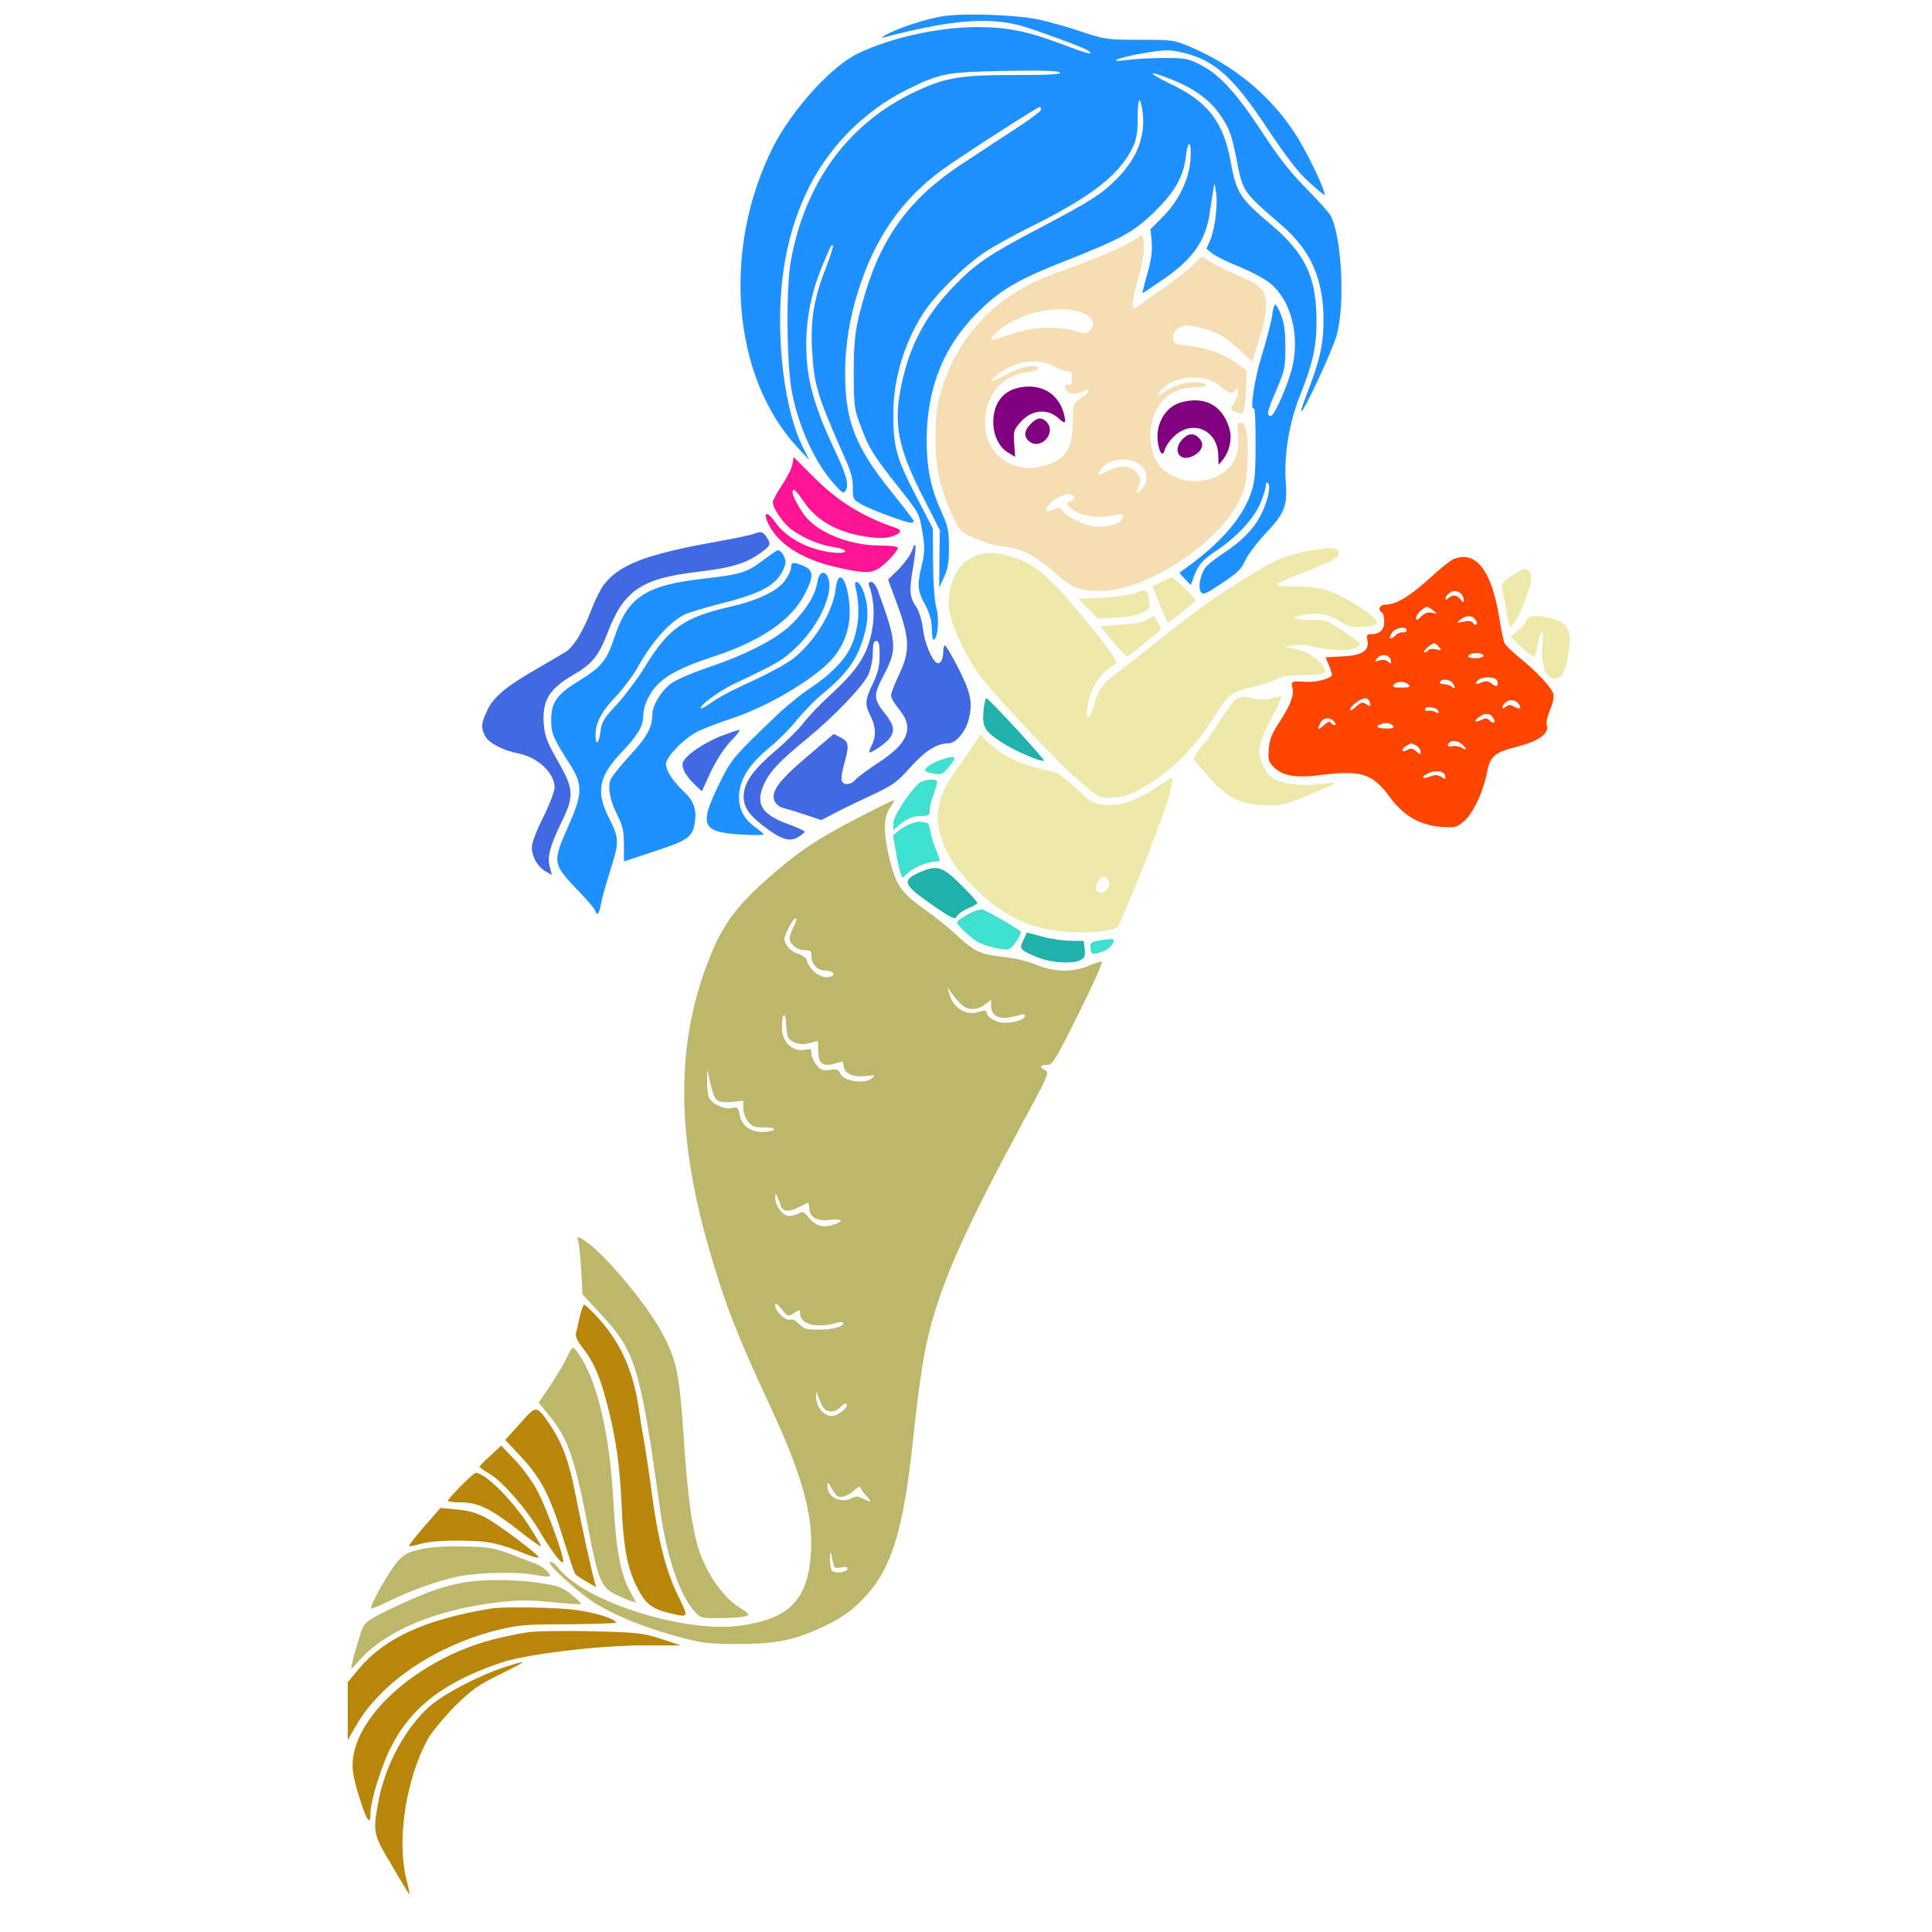 <?xml version="1.0" encoding="UTF-8" standalone="no"?>
<svg
   xmlns:dc="http://purl.org/dc/elements/1.1/"
   xmlns:cc="http://creativecommons.org/ns#"
   xmlns:rdf="http://www.w3.org/1999/02/22-rdf-syntax-ns#"
   xmlns:svg="http://www.w3.org/2000/svg"
   xmlns="http://www.w3.org/2000/svg"
   xmlns:sodipodi="http://sodipodi.sourceforge.net/DTD/sodipodi-0.dtd"
   xmlns:inkscape="http://www.inkscape.org/namespaces/inkscape"
   version="1.0"
   width="850pt"
   height="850pt"
   viewBox="0 0 850 850"
   preserveAspectRatio="xMidYMid meet"
   id="svg98"
   sodipodi:docname="54.svg"
   inkscape:version="0.92.2 5c3e80d, 2017-08-06">
  <defs
     id="defs102" />
  <sodipodi:namedview
     pagecolor="#ffffff"
     bordercolor="#666666"
     borderopacity="1"
     objecttolerance="10"
     gridtolerance="10"
     guidetolerance="10"
     inkscape:pageopacity="0"
     inkscape:pageshadow="2"
     inkscape:window-width="1920"
     inkscape:window-height="978"
     id="namedview100"
     showgrid="false"
     inkscape:zoom="0.83294118"
     inkscape:cx="466.89452"
     inkscape:cy="643.27657"
     inkscape:window-x="0"
     inkscape:window-y="1"
     inkscape:window-maximized="1"
     inkscape:current-layer="svg98" />
  <g
     transform="translate(0,850) scale(0.1,-0.1)"
     fill="#000000"
     stroke="none"
     id="g96">
    <path
       d="M0 4250 l0 -4250 928 0 c618 1 921 4 910 11 -39 22 -232 345 -285 476 -84 208 -113 453 -78 649 38 211 117 391 254 575 79 106 127 160 402 451 182 192 254 284 303 387 53 112 70 200 63 345 -5 126 -15 166 -49 203 -27 29 -17 53 22 53 63 0 140 -49 251 -159 119 -119 190 -215 256 -345 67 -133 80 -197 98 -497 17 -295 36 -405 90 -516 62 -132 172 -215 241 -182 66 32 98 120 98 264 -1 155 -35 267 -182 586 -277 602 -408 1135 -374 1514 34 363 154 637 377 858 37 37 66 69 64 71 -21 18 -61 26 -134 26 -51 0 -99 6 -120 14 -31 13 -35 13 -52 -6 -25 -29 -103 -63 -200 -89 -136 -36 -170 -79 -188 -242 -12 -109 -90 -156 -115 -69 -5 20 -10 47 -10 59 0 35 -61 94 -136 133 -83 42 -136 95 -153 150 -16 53 -9 83 45 194 71 145 60 173 -80 215 -83 25 -128 51 -160 94 -28 37 -26 127 2 184 30 57 114 130 225 192 168 95 185 112 222 218 76 220 161 273 569 351 l198 38 18 54 c9 30 40 93 68 139 29 46 52 88 52 94 0 5 -26 48 -58 96 -197 294 -242 715 -118 1093 64 196 159 352 301 493 172 173 369 277 594 315 25 4 -900 8 -2056 9 l-2103 1 0 -4250z"
       id="path4"
       style="fill:none" />
    <path
       d="M4545 8479 c61 -10 171 -40 245 -65 124 -41 139 -44 180 -35 141 33 350 -29 520 -155 219 -161 382 -425 450 -729 19 -80 23 -131 23 -255 0 -203 -15 -260 -127 -474 -106 -204 -117 -241 -114 -387 2 -128 -7 -155 -70 -221 -20 -21 -33 -40 -30 -43 3 -3 43 2 89 11 46 10 114 18 150 18 83 1 109 -17 109 -75 0 -33 -5 -42 -37 -64 -21 -14 -43 -25 -50 -25 -26 0 -11 -16 44 -47 47 -28 66 -33 120 -33 85 0 114 14 210 104 88 82 131 106 191 106 41 0 93 -32 132 -82 l21 -28 55 31 c49 28 57 30 85 19 58 -24 74 -81 44 -153 -16 -40 -15 -41 35 -52 99 -21 150 -77 150 -164 0 -38 8 -66 31 -109 43 -79 37 -134 -27 -278 -78 -175 -158 -238 -213 -168 -12 15 -21 33 -21 40 0 19 -27 17 -77 -6 -46 -21 -56 -37 -72 -118 -10 -49 -55 -149 -83 -182 -7 -9 -29 -27 -48 -40 -30 -21 -46 -25 -105 -24 -116 2 -223 62 -305 173 -25 33 -48 60 -52 61 -4 0 -76 -28 -160 -62 l-153 -63 -110 0 c-98 0 -116 3 -167 27 -35 16 -78 49 -112 84 -30 32 -58 56 -61 53 -3 -3 -19 -53 -36 -110 -32 -107 -162 -444 -251 -649 -84 -193 -248 -520 -411 -818 -222 -405 -329 -644 -382 -852 -34 -134 -42 -185 -70 -448 -33 -296 -48 -383 -89 -507 -74 -221 -188 -343 -396 -425 -127 -51 -239 -62 -610 -65 -393 -3 -488 -13 -644 -69 -203 -73 -348 -191 -425 -347 -64 -131 -84 -219 -85 -379 0 -127 2 -141 32 -228 18 -51 32 -110 32 -132 l0 -40 3300 0 3300 0 0 4250 0 4250 -2032 -1 -2033 -1 110 -19z"
       id="path6"
       style="fill:none" />
    <path
       d="M4150 8429 c-71 -11 -196 -51 -250 -81 -19 -10 -26 -16 -14 -13 302 79 467 92 616 49 76 -23 271 -95 286 -107 29 -22 -1 -15 -114 28 -154 58 -242 76 -378 76 -169 -1 -377 -47 -521 -116 -117 -56 -290 -247 -374 -412 -226 -450 -181 -1011 109 -1323 l51 -55 -31 62 c-45 93 -78 236 -91 391 -23 281 11 513 106 719 90 195 249 360 440 456 151 75 175 80 433 85 163 3 237 1 245 -7 8 -8 -45 -11 -197 -11 -239 0 -305 -11 -432 -70 -299 -138 -492 -400 -555 -750 -21 -112 -18 -450 4 -568 29 -159 104 -322 190 -415 34 -38 39 -40 48 -24 15 26 3 69 -57 195 -69 147 -103 255 -113 362 -14 156 10 302 77 455 29 68 30 70 37 64 2 -3 -13 -50 -34 -105 -50 -126 -66 -225 -58 -357 9 -153 22 -195 144 -472 27 -59 36 -93 35 -131 0 -51 0 -52 46 -77 46 -24 190 -77 211 -77 6 0 11 3 11 8 0 4 -45 63 -101 132 -156 195 -200 307 -201 515 0 121 19 244 58 366 72 229 189 399 364 528 66 50 425 281 435 281 3 0 5 -6 5 -12 0 -7 -49 -44 -108 -82 -59 -39 -163 -107 -232 -152 -231 -150 -357 -318 -434 -576 -43 -144 -50 -197 -50 -353 1 -142 2 -154 31 -230 36 -98 58 -132 161 -262 97 -122 97 -121 111 -209 10 -59 10 -82 -3 -138 -22 -93 -20 -113 14 -176 21 -41 29 -69 30 -108 0 -31 4 -51 9 -47 18 11 24 94 10 143 -8 28 -13 107 -14 197 l-1 150 -75 145 c-84 161 -99 215 -99 359 0 152 48 312 132 443 53 82 184 212 273 270 39 26 135 79 215 118 249 124 375 222 431 337 19 39 24 64 24 131 0 90 10 108 21 36 16 -109 -21 -208 -111 -299 -69 -70 -112 -97 -335 -215 -231 -121 -290 -161 -391 -267 -119 -125 -188 -257 -223 -426 -36 -171 -16 -274 91 -486 l78 -154 -2 -126 -1 -126 21 45 c17 35 22 64 22 130 0 75 -4 94 -32 156 -48 105 -66 192 -66 319 0 230 78 421 235 571 96 93 172 136 372 215 249 98 306 129 398 220 86 84 125 153 135 239 9 79 26 74 21 -7 -5 -90 -50 -184 -123 -258 l-53 -53 5 -58 c3 -44 -2 -80 -20 -141 -13 -46 -22 -83 -20 -83 1 0 46 30 98 66 128 89 183 171 199 299 4 28 10 66 13 85 l6 35 7 -40 c9 -50 -4 -158 -25 -210 l-17 -39 27 -22 c15 -12 71 -39 123 -60 56 -23 112 -54 137 -76 86 -76 123 -224 91 -361 -17 -74 -79 -217 -94 -217 -21 0 -18 17 21 108 39 91 42 103 42 192 0 69 -5 108 -18 143 -10 26 -22 47 -26 47 -5 0 -11 -21 -14 -47 -3 -27 -23 -102 -43 -168 -35 -111 -57 -254 -37 -242 4 3 8 -68 7 -156 0 -138 -4 -170 -21 -219 -43 -118 -143 -228 -312 -346 -3 -1 7 -15 22 -29 l26 -27 11 30 c20 58 39 80 107 125 91 62 166 145 192 214 12 31 21 63 21 72 0 11 3 13 9 7 14 -13 -3 -84 -33 -142 -32 -61 -85 -115 -168 -169 -37 -24 -73 -54 -79 -66 -21 -37 -28 -85 -15 -102 9 -13 22 -8 93 40 67 44 86 63 102 100 11 24 51 78 89 118 83 87 97 122 89 224 -9 118 15 266 63 384 56 140 73 215 72 334 -1 188 -51 291 -200 417 -137 115 -152 139 -177 274 -32 178 -100 266 -265 345 -108 52 -104 63 6 19 95 -38 162 -86 207 -148 45 -64 55 -89 77 -202 28 -144 27 -143 199 -291 131 -113 186 -242 184 -429 -1 -99 -19 -176 -77 -322 -14 -38 -24 -68 -21 -68 13 0 139 272 157 339 36 136 21 428 -27 521 -7 14 -56 68 -107 120 -69 70 -121 135 -192 244 -114 174 -188 256 -271 299 -55 29 -68 32 -160 32 -55 0 -126 -4 -159 -8 -103 -15 -53 9 60 28 89 16 115 17 162 7 150 -31 234 -104 389 -339 82 -123 134 -191 181 -233 36 -33 67 -59 69 -57 9 10 -77 190 -130 271 -109 166 -265 296 -456 378 -75 32 -79 33 -226 33 -146 0 -153 1 -260 37 -60 20 -146 44 -190 53 -95 20 -324 28 -415 14z"
       id="path8"
       style="fill:#1e90ff" />
    <path
       d="M4995 7448 c-50 -33 -149 -76 -283 -125 -151 -54 -207 -81 -288 -139 -135 -95 -237 -241 -285 -409 -18 -63 -23 -105 -23 -200 -1 -133 17 -215 74 -343 30 -67 33 -70 98 -100 39 -18 90 -33 122 -36 79 -6 138 -36 226 -112 81 -71 110 -83 204 -84 198 -1 516 204 610 393 28 57 34 81 38 161 6 124 -3 186 -28 186 -16 0 -18 -6 -13 -54 7 -69 -9 -117 -52 -155 -65 -56 -166 -64 -248 -18 -49 28 -77 74 -84 139 -14 137 64 241 183 243 60 1 79 11 40 21 -41 10 -111 -5 -151 -32 -48 -32 -55 -30 -20 6 59 61 194 67 255 10 34 -32 56 -38 63 -17 2 6 8 9 12 5 9 -8 -13 -69 -29 -80 -5 -4 2 -12 17 -19 17 -8 31 -9 36 -3 5 5 11 48 13 96 l3 88 -49 35 c-58 41 -130 66 -211 74 -56 6 -60 8 -63 33 -2 20 4 31 23 44 24 15 34 16 81 6 77 -16 119 -38 185 -99 l58 -54 30 96 c19 59 31 116 31 151 0 69 -18 88 -126 133 -42 18 -94 43 -116 57 l-40 26 -42 -40 c-22 -22 -75 -62 -116 -91 -41 -28 -90 -63 -107 -77 -29 -23 -33 -24 -39 -10 -4 10 3 50 15 89 29 100 40 162 32 195 l-6 29 -30 -19z m-253 -318 c61 -17 81 -48 55 -83 -12 -17 -16 -17 -77 -1 -84 21 -181 15 -280 -19 -41 -14 -77 -23 -79 -21 -8 7 34 46 77 71 94 55 218 77 304 53z m-99 -245 c26 -13 53 -22 60 -19 9 3 13 -6 13 -30 0 -22 -4 -32 -12 -29 -19 7 -26 -14 -9 -30 15 -15 54 -11 86 9 7 4 10 1 7 -7 -2 -8 -19 -23 -36 -34 -31 -20 -31 -22 -32 -98 0 -122 -32 -171 -129 -197 -160 -43 -287 82 -251 246 22 97 88 157 185 167 49 5 60 27 13 27 -18 0 -62 -14 -98 -32 -89 -44 -87 -44 -65 -18 11 13 43 33 70 46 68 32 137 32 198 -1z m358 -420 c51 -27 58 -88 15 -124 -19 -16 -20 -11 -5 23 10 20 9 30 -5 50 -23 37 -75 44 -126 17 -50 -26 -53 -26 -40 -1 25 46 105 63 161 35z m-274 -152 c2 -6 -5 -14 -17 -18 -17 -5 -19 -9 -9 -22 34 -40 120 -57 202 -40 30 7 37 5 37 -8 0 -26 -67 -48 -123 -41 -51 6 -130 45 -145 72 -7 13 -13 13 -35 3 -35 -16 -45 -5 -21 22 36 40 102 59 111 32z"
       id="path10"
       style="fill:#f5deb3" />
    <path
       d="M4466 6790 c-60 -18 -96 -73 -96 -147 0 -58 26 -112 67 -135 l29 -18 -4 59 c-4 54 -2 60 28 94 48 55 119 62 168 16 29 -27 34 -22 22 23 -26 94 -113 138 -214 108z"
       id="path12"
       style="fill:#800080" />
    <path
       d="M4535 6635 c-31 -30 -32 -59 -4 -79 52 -36 118 43 73 88 -22 22 -41 20 -69 -9z"
       id="path14"
       style="fill:#800080" />
    <path
       d="M5194 6729 c-69 -20 -113 -99 -99 -180 8 -47 22 -59 30 -26 4 14 21 39 39 56 81 79 195 30 196 -84 l1 -40 19 23 c29 35 41 90 30 132 -29 106 -109 150 -216 119z"
       id="path16"
       style="fill:#800080" />
    <path
       d="M5202 6567 c-46 -49 -11 -103 47 -73 42 22 52 54 25 80 -22 22 -47 20 -72 -7z"
       id="path18"
       style="fill:#800080" />
    <path
       d="M3486 6457 c-3 -18 -24 -59 -46 -92 -22 -33 -40 -66 -40 -74 0 -28 49 -98 87 -124 55 -38 123 -66 182 -74 62 -9 68 -29 8 -25 -108 8 -214 61 -265 133 -45 65 -61 39 -18 -30 48 -75 143 -132 276 -164 113 -27 154 -30 187 -13 32 16 93 80 93 96 0 6 -35 10 -79 10 -138 0 -284 61 -338 142 -38 57 -54 96 -43 103 5 3 25 -19 44 -49 58 -86 147 -137 276 -157 55 -8 83 -8 112 0 41 13 49 28 21 38 -149 50 -260 119 -369 230 l-82 82 -6 -32z"
       id="path20"
       style="fill:#ff1493" />
    <path
       d="M3315 6151 c-11 -5 -98 -23 -194 -40 -284 -52 -399 -98 -464 -183 -14 -18 -40 -70 -57 -115 -34 -89 -74 -155 -107 -178 -12 -8 -66 -40 -120 -71 -142 -81 -202 -129 -229 -189 -28 -58 -29 -76 -9 -114 15 -30 81 -64 146 -76 84 -16 159 -86 159 -149 0 -17 -22 -75 -50 -131 -30 -60 -50 -113 -50 -133 0 -42 24 -84 61 -106 l27 -16 -9 35 c-12 44 -1 90 51 197 57 117 55 146 -16 270 -45 79 -57 109 -61 156 -10 107 21 160 128 222 85 50 113 84 152 186 71 186 149 239 394 268 145 17 208 35 270 77 54 38 57 43 37 74 -17 26 -26 29 -59 16z"
       id="path22"
       style="fill:#4169e1" />
    <path
       d="M4012 6076 c-7 -19 -34 -55 -59 -81 l-46 -45 31 -83 c66 -176 68 -228 17 -336 -19 -40 -35 -81 -35 -91 0 -10 16 -37 35 -60 68 -81 42 -149 -87 -233 -46 -30 -92 -64 -102 -75 -22 -26 -54 -29 -63 -7 -3 9 2 42 11 74 23 82 21 98 -15 116 l-31 16 -115 -98 c-128 -108 -163 -157 -145 -198 7 -14 23 -27 39 -30 15 -4 59 -17 97 -30 l69 -23 66 34 c36 19 110 54 163 79 85 40 104 53 163 119 67 74 118 106 169 106 30 0 72 48 86 98 21 77 13 120 -42 229 -29 57 -56 103 -60 103 -5 0 -8 -12 -8 -27 0 -35 -14 -58 -29 -49 -23 14 -54 91 -61 152 -4 35 -17 76 -27 91 -31 44 -34 71 -17 170 17 101 16 134 -4 79z"
       id="path24"
       style="fill:#4169e1" />
    <path
       d="M5800 6083 c-124 -19 -174 -37 -274 -98 -164 -99 -248 -158 -405 -284 -80 -64 -170 -134 -198 -155 -68 -49 -89 -76 -108 -141 -21 -73 -40 -84 -31 -19 14 90 55 154 124 193 13 8 -6 36 -121 179 -177 220 -247 276 -380 304 -70 15 -128 -1 -173 -46 -42 -42 -68 -129 -59 -195 9 -64 61 -182 119 -270 54 -81 342 -390 460 -492 74 -64 82 -69 126 -69 63 0 101 14 191 71 94 60 191 160 257 264 75 119 87 130 171 149 40 9 91 26 112 36 29 15 58 20 123 20 48 0 88 5 91 10 19 30 -58 93 -128 105 l-42 8 35 8 c23 5 54 3 91 -7 72 -18 169 -18 194 0 17 12 12 17 -61 67 -71 47 -84 53 -129 52 -27 -1 -61 1 -75 4 -25 6 -25 6 5 13 72 18 127 11 176 -21 41 -26 55 -30 106 -27 87 4 80 27 -27 95 -105 66 -160 83 -267 83 -121 0 -118 4 72 77 98 38 121 53 112 77 -6 16 -31 18 -87 9z"
       id="path26"
       style="fill:#eee8aa" />
    <path
       d="M3357 6035 c-71 -54 -97 -62 -262 -81 -252 -28 -332 -80 -390 -253 -35 -106 -57 -134 -154 -194 -102 -62 -126 -96 -126 -177 0 -57 9 -78 85 -197 54 -86 53 -128 -9 -266 -72 -163 -71 -167 45 -288 41 -42 74 -82 74 -88 0 -6 4 -11 9 -11 5 0 11 19 15 43 4 23 23 91 42 151 39 122 39 137 -7 228 -59 117 -45 183 60 293 66 69 91 111 91 155 0 43 25 99 63 138 41 43 116 81 242 122 214 70 350 163 408 281 39 77 36 102 -12 121 -42 17 -51 15 -51 -11 0 -9 -11 -33 -25 -53 -32 -47 -118 -89 -245 -118 -200 -46 -269 -94 -371 -261 -33 -54 -90 -130 -126 -169 -56 -60 -66 -77 -71 -116 -6 -55 -22 -69 -22 -19 0 55 25 103 88 169 32 34 73 88 92 121 68 122 141 204 211 241 18 9 92 31 166 50 190 48 251 86 278 172 6 22 -17 63 -34 61 -3 0 -32 -20 -64 -44z"
       id="path28"
       style="fill:#1e90ff" />
    <path
       d="M6394 6040 c-12 -5 -60 -43 -105 -85 -88 -79 -147 -115 -192 -115 -27 0 -38 -22 -17 -35 6 -3 10 -22 10 -40 0 -36 -20 -55 -59 -55 -17 0 -20 -5 -15 -28 9 -45 -24 -66 -111 -70 l-73 -4 14 -34 c8 -18 14 -38 14 -43 0 -15 -66 -33 -113 -31 -65 4 -68 3 -61 -25 8 -33 -8 -77 -58 -153 -32 -49 -43 -76 -46 -117 -4 -47 -1 -57 21 -79 39 -39 94 -49 195 -37 193 24 239 10 319 -99 60 -81 133 -122 227 -128 56 -4 65 -2 96 24 39 33 83 124 100 206 16 83 31 96 135 123 96 25 142 58 130 96 -3 10 3 39 14 65 13 29 18 56 15 71 -7 28 -72 97 -152 162 -29 24 -57 51 -62 60 -5 10 -16 61 -24 114 -34 209 -103 297 -202 257z m34 -152 c7 -7 12 -19 12 -27 -1 -14 -3 -13 -14 2 -15 20 -37 22 -54 5 -7 -7 -12 -8 -12 -2 0 15 22 34 40 34 9 0 21 -5 28 -12z m-122 -74 c18 -15 18 -15 -6 -10 -17 4 -32 -1 -47 -16 -19 -18 -23 -19 -23 -5 0 14 35 47 50 47 4 0 15 -7 26 -16z m184 -39 c7 -9 10 -19 6 -22 -4 -4 -11 -1 -15 6 -6 9 -19 11 -42 6 -32 -7 -33 -6 -14 9 26 20 49 20 65 1z m-302 -50 c-1 -5 -9 -9 -16 -7 -8 2 -23 -4 -33 -14 -25 -23 -33 -14 -13 15 16 22 68 27 62 6z m143 -72 c13 -15 11 -16 -13 -10 -15 4 -30 3 -33 -3 -3 -5 -12 -10 -18 -10 -13 1 30 40 43 40 4 0 14 -7 21 -17z m196 -38 c1 -5 -13 -10 -32 -11 -19 0 -35 3 -35 7 0 19 61 22 67 4z m-408 -20 c3 -17 1 -17 -12 -6 -10 8 -25 10 -39 5 -21 -6 -21 -5 -9 10 18 22 55 17 60 -9z m468 -90 c8 -24 -5 -30 -24 -13 -12 11 -25 13 -38 8 -31 -13 -39 -11 -25 5 17 20 79 20 87 0z m-199 -7 c7 -7 12 -16 12 -22 0 -6 -5 -5 -12 2 -7 7 -23 12 -36 12 -13 0 -20 4 -17 10 8 14 38 13 53 -2z m-190 -11 c8 -10 1 -12 -33 -12 -33 0 -41 3 -33 13 14 16 53 16 66 -1z m-170 -80 c3 -16 1 -17 -17 -5 -17 11 -24 9 -46 -12 -14 -13 -25 -19 -25 -12 0 16 51 53 69 50 9 -2 17 -11 19 -21z m652 -2 c17 -21 6 -29 -18 -14 -17 10 -23 10 -36 0 -19 -16 -22 -1 -4 17 17 17 43 15 58 -3z m-352 -33 c3 -11 0 -12 -14 -4 -11 5 -25 7 -31 5 -7 -3 -13 1 -13 7 0 16 52 8 58 -8z m242 -32 c12 -22 1 -27 -18 -8 -9 9 -18 9 -37 0 -29 -13 -33 -5 -7 14 25 19 50 17 62 -6z m-700 -15 c8 -9 9 -15 2 -15 -6 0 -14 5 -17 11 -5 7 -16 2 -31 -12 -26 -24 -30 -20 -14 12 13 23 43 25 60 4z m258 -18 c8 -10 2 -12 -29 -12 -38 0 -51 8 -26 18 22 10 44 7 55 -6z m306 -83 c22 -21 20 -27 -5 -13 -12 6 -30 9 -40 6 -19 -5 -25 3 -12 16 11 12 41 7 57 -9z m-203 -4 c10 -6 19 -18 19 -27 0 -14 -2 -14 -19 1 -15 14 -24 15 -40 6 -26 -13 -29 4 -3 19 21 13 20 13 43 1z m127 -133 c3 -16 1 -17 -17 -5 -16 10 -27 10 -51 1 -35 -13 -41 -1 -7 15 32 16 71 10 75 -11z"
       id="path30"
       style="fill:#ff4500" />
    <path
       d="M6670 5979 c-64 -39 -69 -46 -58 -87 6 -20 14 -62 17 -92 3 -30 11 -55 16 -54 30 1 107 203 89 231 -15 25 -25 25 -64 2z"
       id="path32"
       style="fill:#eee8aa" />
    <path
       d="M3596 5939 c-9 -57 -49 -122 -114 -186 -67 -65 -196 -132 -374 -192 -79 -27 -140 -55 -162 -73 -40 -33 -76 -94 -76 -130 0 -58 -23 -100 -100 -183 -44 -48 -83 -97 -86 -111 -10 -38 2 -91 33 -152 23 -46 28 -69 28 -129 0 -40 0 -73 0 -73 0 0 61 20 135 45 144 47 165 61 176 121 11 58 -3 100 -47 141 -49 46 -79 93 -79 122 0 32 84 117 144 145 28 13 93 38 145 55 165 54 382 185 450 271 53 67 75 142 68 230 -10 116 -49 163 -60 72 -12 -105 -95 -239 -192 -313 -30 -22 -110 -66 -177 -96 -68 -30 -145 -70 -171 -89 -27 -20 -51 -33 -53 -31 -11 11 82 79 153 112 185 87 209 101 274 165 73 72 128 172 137 247 8 74 -40 104 -52 32z"
       id="path34"
       style="fill:#1e90ff" />
    <path
       d="M5108 5940 l-37 -20 31 -77 c17 -43 33 -80 34 -82 3 -4 124 90 124 96 0 10 -94 103 -104 103 -6 -1 -28 -10 -48 -20z"
       id="path36"
       style="fill:#eee8aa" />
    <path
       d="M3764 5915 c23 -92 14 -194 -25 -269 -29 -57 -92 -119 -174 -173 -38 -25 -106 -80 -150 -122 -190 -182 -198 -191 -253 -304 -90 -186 -75 -211 126 -220 39 -2 72 -1 72 2 0 3 -18 18 -39 33 -51 36 -75 87 -69 148 7 69 49 132 132 200 40 33 96 89 124 125 29 35 80 88 115 116 111 92 154 156 183 270 17 66 13 128 -11 187 -17 38 -40 44 -31 7z"
       id="path38"
       style="fill:#1e90ff" />
    <path
       d="M3823 5926 c22 -57 27 -138 12 -207 -20 -100 -63 -166 -173 -268 -52 -47 -109 -107 -128 -133 -19 -25 -72 -78 -118 -117 -96 -82 -136 -134 -143 -189 -7 -54 15 -92 87 -147 77 -59 113 -70 151 -48 16 10 29 20 29 24 0 4 -34 19 -75 34 -114 42 -142 88 -105 172 26 58 66 101 190 203 121 99 246 230 271 283 10 24 19 65 19 95 0 39 4 52 15 52 12 0 15 -14 15 -62 0 -49 -7 -77 -30 -126 -35 -75 -36 -90 -10 -142 24 -47 25 -90 5 -130 -9 -17 -13 -30 -9 -30 14 0 75 43 89 63 23 33 18 58 -20 106 -53 67 -54 81 -6 172 59 113 57 142 -29 377 -7 17 -19 32 -27 32 -9 0 -13 -6 -10 -14z"
       id="path40"
       style="fill:#4169e1" />
    <path
       d="M5000 5892 c-20 -8 -83 -17 -145 -21 l-109 -6 41 -44 42 -43 78 4 c49 2 92 11 117 22 36 18 38 21 32 54 -7 47 -15 52 -56 34z"
       id="path42"
       style="fill:#eee8aa" />
    <path
       d="M5045 5773 c-18 -10 -66 -19 -118 -22 l-88 -6 57 -68 c31 -37 60 -67 65 -65 4 2 40 29 78 61 l71 58 -15 30 c-9 16 -17 29 -18 29 -1 -1 -15 -8 -32 -17z"
       id="path44"
       style="fill:#eee8aa" />
    <path
       d="M6715 5770 c-3 -10 -20 -31 -38 -46 l-31 -26 46 -44 c26 -24 51 -44 56 -44 5 0 12 22 16 50 4 27 12 52 18 56 8 5 9 -9 4 -50 -12 -102 24 -173 74 -146 21 11 35 54 45 140 8 70 -13 102 -79 119 -69 17 -104 14 -111 -9z"
       id="path46"
       style="fill:#eee8aa" />
    <path
       d="M5443 5427 c-13 -7 -43 -46 -68 -86 -25 -41 -64 -96 -86 -122 -23 -27 -39 -53 -37 -58 1 -5 33 -43 71 -85 81 -90 140 -118 252 -119 61 -1 84 4 175 42 137 56 147 63 80 54 -84 -12 -153 -8 -203 11 -37 14 -50 26 -66 60 -33 66 -27 103 30 211 28 53 49 99 46 101 -2 2 -18 -1 -36 -7 -30 -10 -70 -9 -116 5 -11 3 -30 0 -42 -7z"
       id="path48"
       style="fill:#eee8aa" />
    <path
       d="M4327 5373 c-6 -71 3 -88 78 -138 57 -37 172 -88 188 -82 8 2 -237 268 -253 275 -4 2 -10 -23 -13 -55z"
       id="path50"
       style="fill:#20b2aa" />
    <path
       d="M3181 5265 c-81 -30 -169 -90 -177 -121 -6 -25 15 -61 59 -102 l25 -23 38 83 c24 50 58 104 88 136 27 28 45 52 40 51 -5 0 -38 -11 -73 -24z"
       id="path52"
       style="fill:#4169e1" />
    <path
       d="M4299 5248 c-7 -13 -38 -59 -69 -103 -69 -96 -86 -128 -100 -191 -23 -103 30 -232 145 -348 132 -133 246 -191 408 -205 94 -9 210 1 232 19 19 16 208 495 230 583 9 38 15 71 12 73 -3 3 -27 -11 -55 -30 -77 -56 -155 -88 -215 -88 -66 -1 -86 10 -163 83 -34 32 -74 61 -90 64 -139 28 -220 65 -287 130 l-36 35 -12 -22z m581 -638 c0 -23 -26 -44 -45 -36 -19 7 -19 26 1 54 13 18 19 21 30 11 8 -6 14 -19 14 -29z"
       id="path54"
       style="fill:#eee8aa" />
    <path
       d="M4137 5156 c-39 -14 -67 -33 -67 -46 0 -4 17 -10 38 -14 33 -5 40 -2 64 27 43 50 35 58 -35 33z"
       id="path56"
       style="fill:#40e0d0" />
    <path
       d="M4042 5053 c-44 -39 -112 -145 -112 -176 l0 -30 23 20 c34 31 62 43 101 43 32 0 36 3 36 25 0 14 8 47 19 74 10 28 16 52 13 55 -12 12 -61 5 -80 -11z"
       id="path58"
       style="fill:#40e0d0" />
    <path
       d="M3775 4902 c-175 -90 -264 -149 -395 -265 -138 -122 -198 -202 -255 -343 -152 -375 -153 -778 -4 -1294 71 -244 123 -377 269 -690 137 -295 187 -471 178 -636 -12 -209 -89 -292 -301 -325 -244 -38 -692 101 -811 253 -13 17 -29 29 -36 26 -19 -6 130 -141 207 -187 93 -55 219 -105 361 -143 105 -28 131 -31 262 -31 171 0 256 19 390 85 62 30 103 59 151 107 127 128 181 292 224 688 33 305 50 412 86 541 61 214 162 436 402 880 107 197 114 213 96 223 -27 14 -24 25 7 24 25 0 35 16 139 225 62 124 108 227 103 229 -5 1 -31 -6 -58 -18 -69 -30 -154 -28 -232 5 -36 15 -95 29 -144 34 -97 10 -130 25 -204 95 -30 29 -94 80 -142 114 -106 74 -130 112 -159 242 -24 108 -21 168 10 210 12 16 18 29 14 29 -4 -1 -76 -35 -158 -78z m-278 -469 c-28 -54 -29 -71 -8 -92 12 -12 34 -21 51 -21 26 0 30 -4 30 -27 0 -35 27 -63 61 -63 32 0 48 -17 25 -26 -39 -15 -94 23 -108 75 -2 7 -19 19 -38 25 -19 6 -41 23 -49 38 -14 25 -14 31 7 72 12 26 26 46 32 46 6 0 5 -11 -3 -27z m730 -350 c28 -29 72 -30 107 -2 l26 20 0 -25 c0 -40 27 -59 75 -53 22 4 49 9 58 13 10 3 17 1 17 -5 0 -16 -44 -31 -91 -31 -37 0 -79 26 -79 49 0 6 -12 6 -30 0 -58 -21 -118 15 -134 81 l-7 25 18 -25 c10 -14 28 -35 40 -47z m-762 -140 c7 -28 54 -45 97 -32 18 5 34 9 35 9 2 0 3 -20 3 -45 0 -54 20 -69 71 -55 19 6 35 10 36 10 1 0 3 -10 5 -22 4 -32 44 -49 98 -42 42 5 44 4 26 -10 -35 -28 -130 -12 -141 24 -5 14 -13 17 -44 13 -32 -4 -41 -1 -59 22 -12 15 -22 38 -22 50 0 18 -4 22 -20 18 -59 -16 -110 29 -110 97 0 58 14 76 18 23 1 -21 4 -48 7 -60z m-315 -278 c11 -13 26 -16 67 -13 l53 5 0 -32 c0 -18 9 -44 21 -59 17 -22 28 -26 70 -26 31 0 48 -4 44 -10 -3 -5 -26 -10 -49 -10 -55 0 -93 28 -102 76 -6 32 -9 35 -34 29 -33 -7 -84 16 -100 44 -5 11 -10 44 -9 73 l1 53 12 -57 c7 -31 18 -64 26 -73z m284 -468 c9 -27 35 -31 74 -11 21 10 40 20 45 22 4 2 7 -7 7 -21 0 -41 32 -61 90 -54 60 7 67 -8 10 -23 -46 -12 -72 -3 -106 38 -17 21 -23 23 -41 13 -12 -6 -31 -11 -42 -11 -26 0 -61 46 -60 79 0 23 1 24 9 6 5 -11 11 -28 14 -38z m60 -474 c25 17 26 17 26 -2 0 -47 73 -66 158 -42 20 6 32 6 32 0 0 -16 -49 -29 -111 -29 -51 0 -63 4 -83 25 -15 16 -30 23 -39 19 -19 -7 -67 37 -67 63 0 13 8 8 29 -17 28 -34 28 -34 55 -17z m125 -411 c15 -28 55 -29 78 -3 9 11 21 17 26 14 16 -10 -36 -53 -64 -53 -35 0 -69 42 -68 84 1 30 1 30 8 5 5 -14 14 -35 20 -47z m65 -394 c15 -10 47 0 75 26 18 16 25 18 29 7 2 -7 13 -22 23 -32 27 -27 23 -32 -11 -14 -22 12 -35 13 -49 5 -52 -27 -112 2 -111 55 1 16 4 14 17 -10 9 -16 21 -33 27 -37z m-18 -297 c4 -20 9 -22 35 -17 22 4 29 2 27 -7 -6 -17 -59 -21 -69 -5 -5 7 -8 31 -8 53 1 22 3 31 6 20 2 -11 6 -31 9 -44z"
       id="path60"
       style="fill:#bdb76b" />
    <path
       d="M4015 4879 c-16 -5 -43 -19 -58 -31 l-28 -23 12 -70 c6 -39 16 -80 20 -93 l9 -24 30 26 c29 24 86 46 122 46 16 0 16 4 -2 46 -11 25 -23 63 -26 85 -4 21 -10 39 -14 39 -5 0 -14 2 -22 4 -7 2 -26 0 -43 -5z"
       id="path62"
       style="fill:#40e0d0" />
    <path
       d="M4044 4661 c-78 -35 -71 -53 60 -144 87 -60 97 -64 106 -48 5 10 28 26 50 35 22 9 40 19 40 24 0 4 -33 40 -73 80 -81 81 -106 88 -183 53z"
       id="path64"
       style="fill:#20b2aa" />
    <path
       d="M4275 4486 c-16 -8 -39 -21 -50 -29 -20 -15 -20 -16 10 -47 17 -17 44 -40 60 -50 36 -23 120 -43 145 -35 17 5 59 71 50 78 -30 23 -161 97 -171 97 -8 -1 -27 -7 -44 -14z"
       id="path66"
       style="fill:#40e0d0" />
    <path
       d="M4502 4363 c-18 -39 -16 -41 58 -73 61 -26 160 -33 196 -13 16 9 19 19 16 47 l-4 36 -57 1 c-31 0 -87 8 -124 18 l-69 18 -16 -34z"
       id="path68"
       style="fill:#20b2aa" />
    <path
       d="M4830 4361 c-30 -5 -35 -10 -32 -31 3 -31 2 -31 45 -19 31 8 57 33 57 53 0 7 -21 6 -70 -3z"
       id="path70"
       style="fill:#40e0d0" />
    <path
       d="M2544 3039 c4 -13 10 -71 13 -129 l6 -105 77 -83 c156 -166 176 -232 265 -868 29 -207 86 -374 153 -446 24 -27 30 -28 111 -27 47 1 97 4 110 8 22 6 20 9 -28 40 -71 45 -144 151 -177 255 -31 99 -49 232 -68 521 -17 241 -29 305 -82 410 -66 135 -280 390 -365 435 -20 11 -21 11 -15 -11z"
       id="path72"
       style="fill:#bdb76b" />
    <path
       d="M2551 2708 c-6 -29 -14 -62 -17 -73 -3 -14 5 -34 26 -60 50 -63 79 -128 110 -248 40 -152 57 -274 65 -452 7 -168 23 -262 58 -338 39 -86 68 -112 141 -131 99 -25 98 -26 50 72 -52 104 -88 244 -115 442 -10 80 -26 181 -33 225 -8 44 -20 116 -26 160 -25 169 -82 294 -187 406 -25 27 -49 49 -53 49 -4 0 -12 -24 -19 -52z"
       id="path74"
       style="fill:#b8860b" />
    <path
       d="M2494 2528 c-10 -23 -43 -78 -71 -121 l-53 -78 45 -55 c85 -104 114 -188 176 -513 39 -207 56 -248 119 -277 25 -12 55 -25 67 -28 l22 -7 -24 44 c-43 75 -64 183 -75 380 -13 241 -42 408 -94 551 -23 64 -71 146 -86 146 -4 0 -16 -19 -26 -42z"
       id="path76"
       style="fill:#bdb76b" />
    <path
       d="M2288 2237 l-65 -72 71 -76 c86 -92 127 -171 186 -364 24 -77 46 -145 51 -150 4 -6 27 -21 50 -34 l42 -24 -7 24 c-14 49 -66 288 -86 393 -26 134 -57 218 -108 294 -63 92 -60 92 -134 9z"
       id="path78"
       style="fill:#b8860b" />
    <path
       d="M2158 2096 c-27 -24 -48 -46 -48 -49 0 -3 20 -17 45 -32 55 -32 162 -155 218 -250 52 -88 100 -151 105 -137 6 18 -67 219 -108 302 -23 46 -63 102 -101 143 l-64 67 -47 -44z"
       id="path80"
       style="fill:#b8860b" />
    <path
       d="M2027 1962 c-31 -32 -57 -61 -57 -65 0 -4 26 -7 58 -7 76 0 132 -28 255 -124 53 -42 97 -73 97 -69 0 5 -23 44 -51 87 -74 116 -194 236 -236 236 -5 0 -34 -26 -66 -58z"
       id="path82"
       style="fill:#b8860b" />
    <path
       d="M1869 1787 c-38 -44 -69 -83 -69 -88 0 -4 21 0 48 8 32 10 87 15 172 15 129 -1 169 -9 298 -61 28 -11 52 -17 52 -13 -1 13 -178 146 -235 176 -38 20 -76 31 -126 35 l-71 7 -69 -79z"
       id="path84"
       style="fill:#b8860b" />
    <path
       d="M1855 1685 c-59 -13 -75 -21 -105 -54 -36 -40 -126 -198 -117 -207 3 -3 33 9 68 27 103 51 228 96 319 114 97 18 259 21 339 5 30 -5 56 -8 59 -5 9 8 -28 43 -56 53 -15 6 -65 25 -112 43 -76 29 -98 33 -205 35 -80 2 -143 -1 -190 -11z"
       id="path86"
       style="fill:#bdb76b" />
    <path
       d="M2020 1534 c-88 -18 -164 -47 -298 -111 -96 -46 -115 -59 -127 -86 -17 -43 -55 -177 -49 -177 3 0 19 16 36 36 115 130 340 224 614 255 88 10 136 10 234 0 67 -7 124 -10 126 -8 3 2 -15 20 -40 40 -38 32 -56 39 -137 52 -115 18 -272 18 -359 -1z"
       id="path88"
       style="fill:#bdb76b" />
    <path
       d="M2160 1423 c-287 -47 -467 -129 -581 -265 l-49 -59 0 -127 0 -127 33 57 c110 196 359 363 640 430 79 19 122 22 299 22 115 1 208 4 208 7 0 15 -85 43 -170 55 -87 12 -321 17 -380 7z"
       id="path90"
       style="fill:#b8860b" />
    <path
       d="M2325 1319 c-38 -5 -110 -20 -160 -33 -320 -85 -596 -325 -613 -533 -3 -41 3 -77 28 -158 34 -108 50 -131 50 -71 0 50 46 201 86 281 89 181 232 292 485 379 112 38 423 76 629 77 l165 0 -88 29 c-81 26 -103 28 -300 33 -117 3 -243 1 -282 -4z"
       id="path92"
       style="fill:#b8860b" />
    <path
       d="M2222 1166 c-117 -38 -271 -119 -334 -175 -108 -98 -195 -261 -224 -421 -24 -132 -22 -140 58 -274 39 -67 74 -124 78 -129 4 -4 -1 23 -11 60 -45 173 -4 446 94 623 17 30 70 94 117 142 76 75 101 93 201 142 125 62 128 66 21 32z"
       id="path94"
       style="fill:#b8860b" />
  </g>
</svg>
